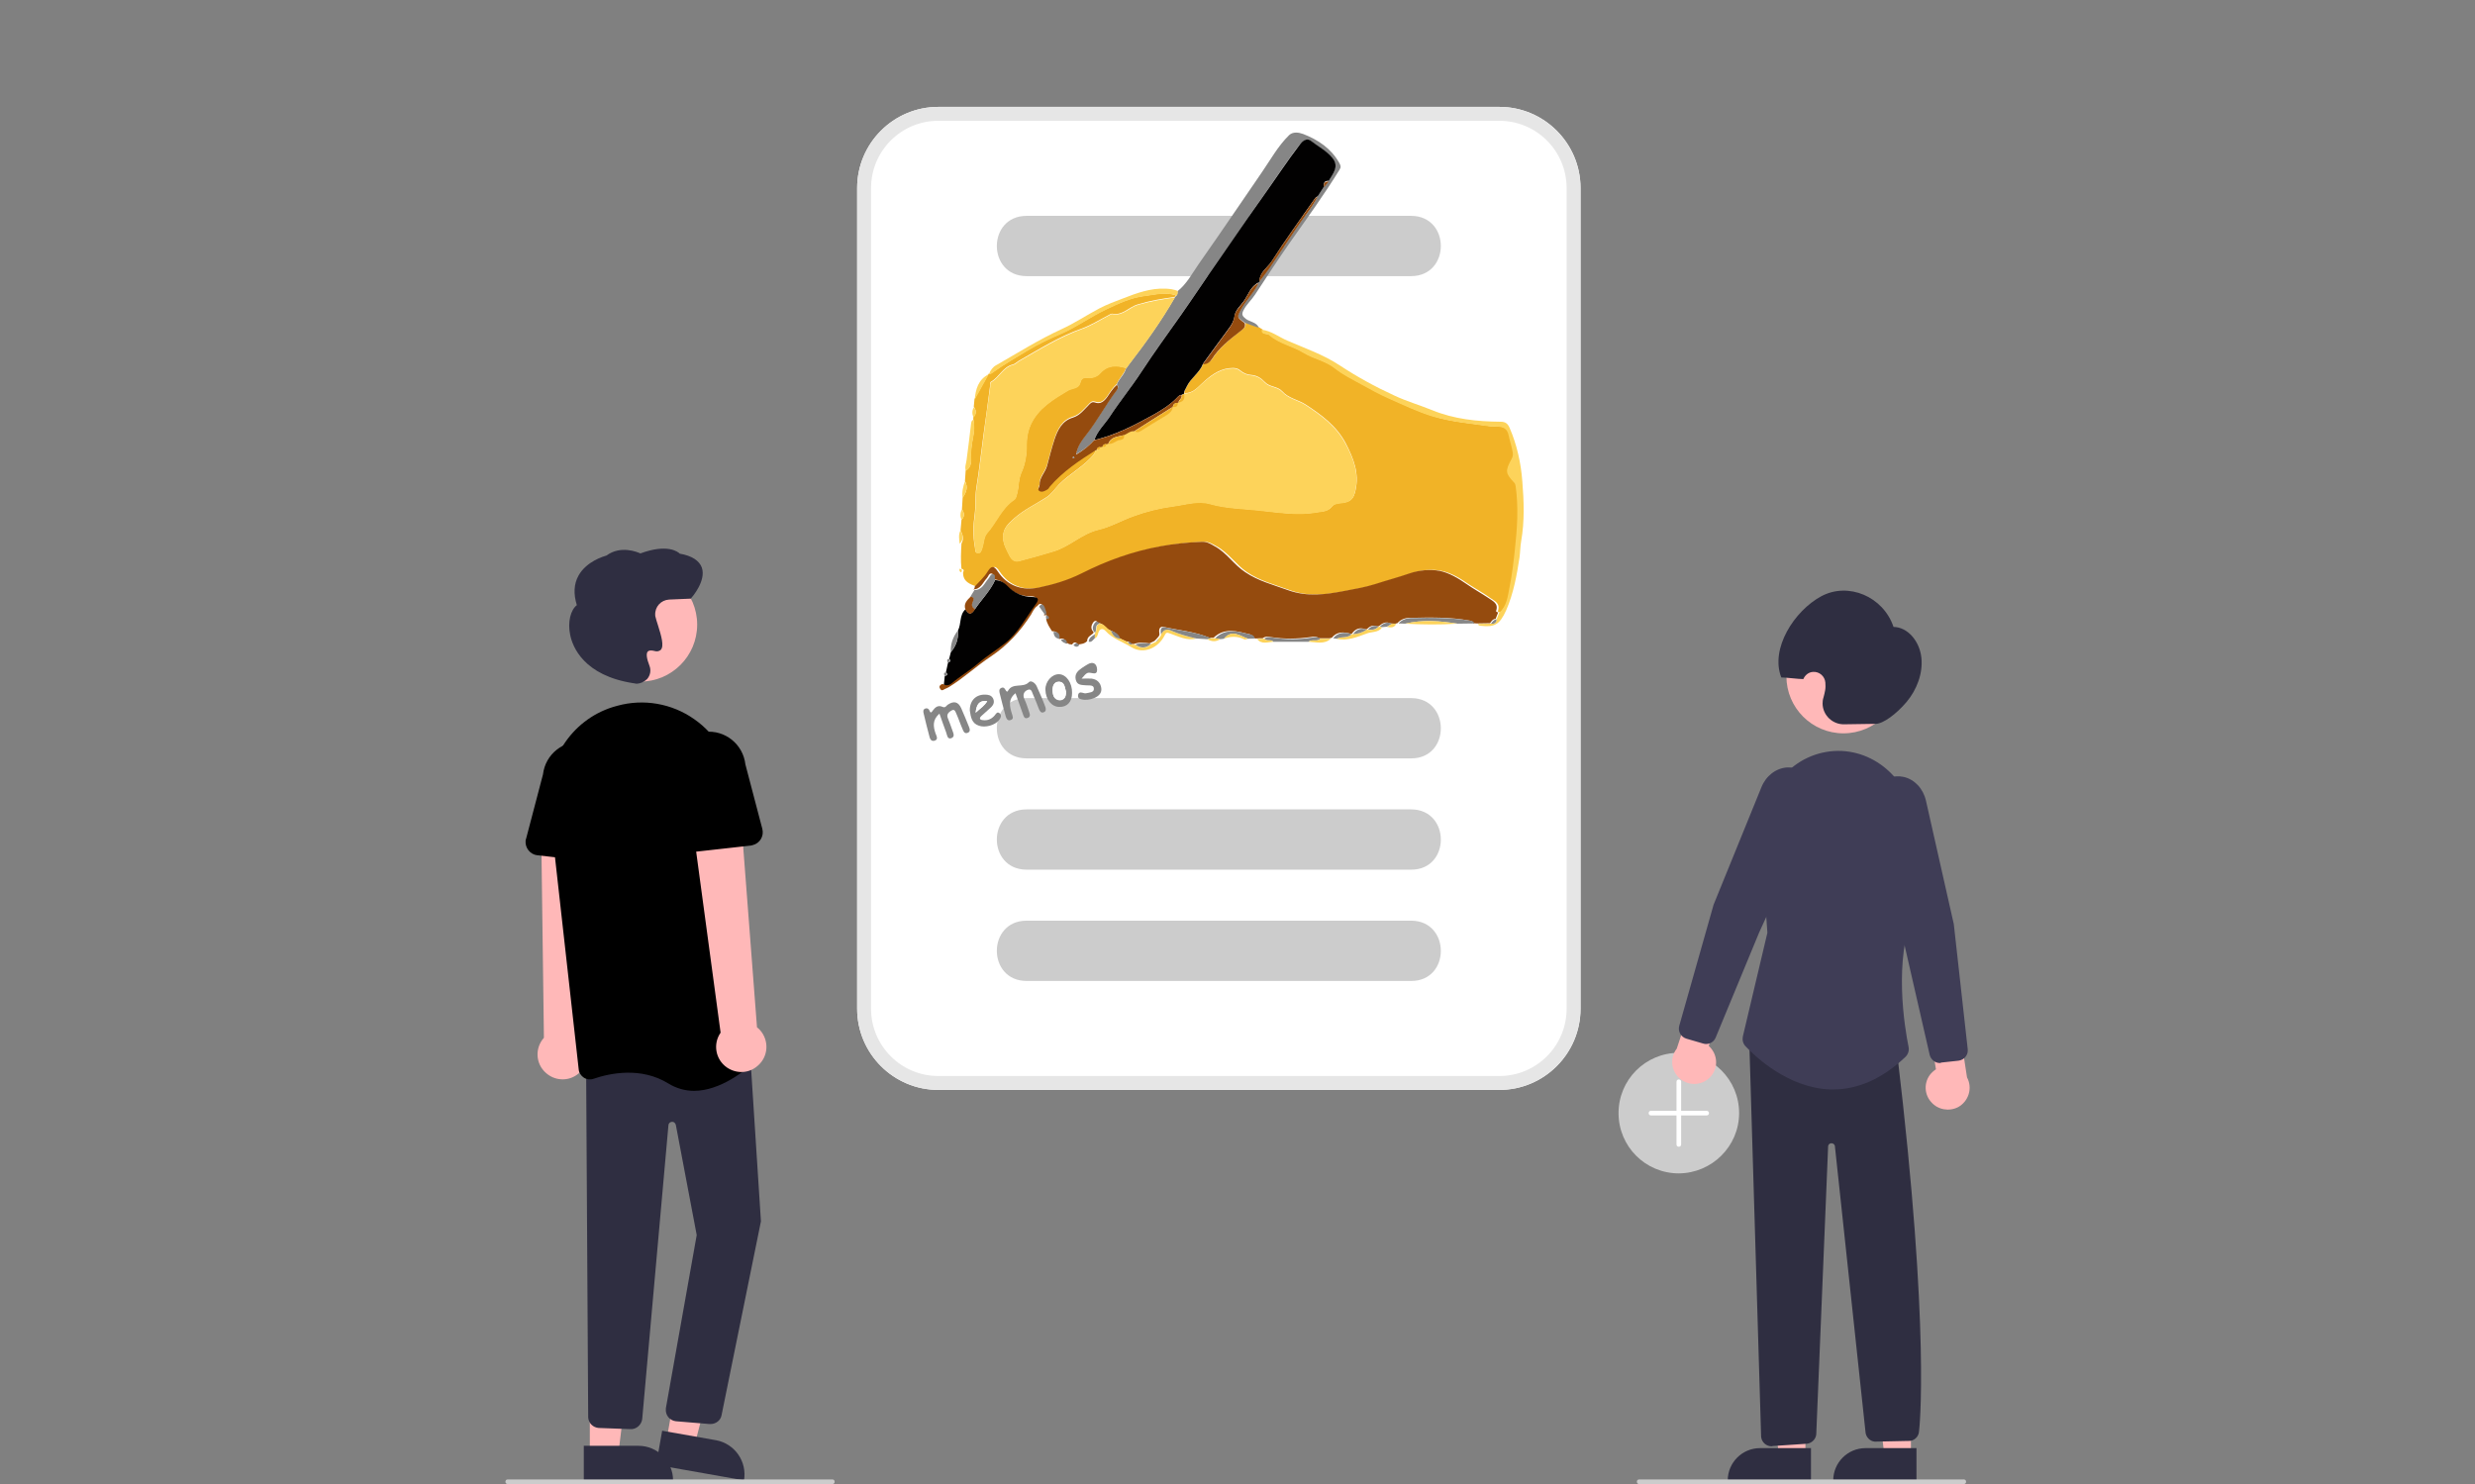 <?xml version="1.0" encoding="utf-8"?>
<!-- Generator: Adobe Illustrator 27.0.0, SVG Export Plug-In . SVG Version: 6.00 Build 0)  -->
<svg version="1.1" id="图层_2" xmlns="http://www.w3.org/2000/svg" xmlns:xlink="http://www.w3.org/1999/xlink" x="0px" y="0px"
	 viewBox="0 0 1067.5 640.1" style="enable-background:new 0 0 1067.5 640.1;" xml:space="preserve">
<rect x="0" y="0" width="1067.5" height="640.1" fill="#808080" stroke="none"/>
<style type="text/css">
	.st0{fill:#CCCCCC;}
	.st1{fill:#FFFFFF;}
	.st2{fill:#FFB8B8;}
	.st3{fill:#2F2E41;}
	.st4{fill:#3F3D56;}
	.st5{fill:#E6E6E6;}
	.st6{fill:#F1B327;}
	.st7{fill:#954B0E;}
	.st8{fill:#868686;}
	.st9{fill:#020101;}
	.st10{fill:#FDD35A;}
	.st11{fill:#FEFEFE;}
</style>
<g>
	<path class="st0" d="M724.1,506.1c-14.4,0-26-11.6-26-26s11.6-26,26-26s26,11.6,26,26C750.1,494.4,738.4,506,724.1,506.1z"/>
	<path class="st1" d="M736.1,479.1h-11v-12.5c0-0.6-0.4-1-1-1s-1,0.4-1,1v12.5h-11c-0.6,0-1,0.4-1,1s0.4,1,1,1h11v12.5
		c0,0.6,0.4,1,1,1s1-0.4,1-1v-12.5h11c0.6,0,1-0.4,1-1S736.6,479.1,736.1,479.1z"/>
	<polygon class="st2" points="824.2,627.9 812.8,627.9 807.4,583.8 824.2,583.8 	"/>
	<path class="st3" d="M804.6,624.6h22l0,0v13.9l0,0h-35.9l0,0l0,0C790.7,630.8,797,624.6,804.6,624.6
		C804.6,624.6,804.6,624.6,804.6,624.6z"/>
	<polygon class="st2" points="778.7,627.9 767.3,627.9 761.9,583.8 778.7,583.8 	"/>
	<path class="st3" d="M759.1,624.6h22l0,0v13.9l0,0h-35.9l0,0l0,0C745.2,630.8,751.5,624.6,759.1,624.6
		C759.1,624.6,759.1,624.6,759.1,624.6z"/>
	<path class="st2" d="M833,475.4c-3.5-3.8-3.2-9.8,0.7-13.2c0.4-0.4,0.9-0.7,1.3-1l-3.5-21.1l12.3-5.3l4.6,29.9
		c2.5,4.6,0.7,10.3-3.8,12.8C840.7,479.5,835.9,478.7,833,475.4z"/>
	<path class="st2" d="M736.6,465.5c4.1-3.2,4.8-9.1,1.5-13.2c-0.3-0.4-0.7-0.8-1.1-1.2l7-20.3l-11.3-7.2l-9.5,28.7
		c-3.2,4.1-2.4,10,1.7,13.2C728.4,468.2,733.2,468.2,736.6,465.5z"/>
	<circle class="st2" cx="795.1" cy="291.7" r="24.6"/>
	<path class="st4" d="M735.8,450.3c-0.4,0-0.8-0.1-1.2-0.2l-7.2-2.1c-2.4-0.7-3.8-3.2-3.1-5.6l14.8-52.2l20.6-50.6
		c2-5,6.3-8.3,11.2-8.6c4.5-0.2,8.7,2.2,10.8,6.3l0,0c2.2,4.3,2.4,9.4,0.4,13.8l-23.4,51.2L740,447.5
		C739.3,449.2,737.7,450.3,735.8,450.3z"/>
	<path class="st3" d="M809,312.2l-13.6,0.2c-5,0.1-9.2-3.9-9.3-8.9c0-0.9,0.1-1.8,0.4-2.7c0.3-1,0.5-2,0.7-3
		c0.2-1.1,0.2-2.2,0.1-3.4c-0.2-2.7-2.6-4.8-5.3-4.6c-1.9,0.1-3.5,1.4-4.2,3.1l0,0c-2.3,0-7.2-0.7-9.5-0.7
		c-4.9-12.5,5.7-28.8,17.2-35c11.7-6.3,26.8,0.1,31.2,13.2c6.2,0.1,11.2,6.2,12,13.1s-2,14.1-6.4,19.3S812.2,312.2,809,312.2z"/>
	<path class="st3" d="M764.1,623.8c-2.3,0-4.2-1.7-4.5-4l-5.1-170.2l63.8,4.5l0,0.4c14.4,120.7,9.5,162.4,9.4,162.8
		c-0.1,2.5-2.3,4.4-4.7,4.2c-0.1,0-0.2,0-0.3,0l-14.1,0.3c-2.2-0.2-3.9-2.1-4-4.3l-13.2-123.3c-0.2-0.7-0.8-1.1-1.5-1.1
		c-0.7,0-1.3,0.5-1.4,1.2l-5.1,123.7c0.1,2.4-1.7,4.4-4,4.7l-14.9,1C764.4,623.8,764.3,623.8,764.1,623.8z"/>
	<path class="st4" d="M790.6,469.9c-0.4,0-0.8,0-1.1,0c-18.3-0.6-32.7-14.4-36.7-18.7c-1-1.1-1.4-2.6-1.1-4.1l10.6-44.8l-2.8-38.9
		c-0.9-10.9,2.9-21.7,10.5-29.6c6.3-6.7,15.2-10.3,24.4-9.9c17.9,0.9,31.9,16.8,32.1,36.3c0.2,30.2-0.7,32.3-1,33
		c-8.9,20.8-4,50-2.3,58.4c0.3,1.5-0.2,3.1-1.3,4.2C812,465.2,801.5,469.9,790.6,469.9z"/>
	<path class="st4" d="M836.7,458.5c-2.1,0-3.9-1.5-4.4-3.5l-10.9-47.6l-14.6-54.4c-1.3-4.7-0.3-9.7,2.6-13.5
		c2.7-3.6,7.2-5.4,11.7-4.4c4.7,1.1,8.4,5,9.6,10.3l12,53.2l6,53.9c0.3,2.5-1.5,4.7-4,5l-7.4,0.8C837,458.5,836.8,458.5,836.7,458.5
		z"/>
	<path class="st2" d="M248.8,463.6c4.9-3.4,6.1-10,2.8-14.9c-0.4-0.5-0.8-1-1.2-1.5l4.2-93l-21.2,2.4l1.2,91
		c-4,4.5-3.6,11.3,0.9,15.2C239.2,466.1,244.7,466.5,248.8,463.6L248.8,463.6z"/>
	<polygon class="st2" points="287.5,621.1 299.6,623.2 311.5,577.6 295.7,574.5 	"/>
	<path class="st3" d="M320.9,638.5l-37.9-6.7l0,0l2.6-14.7l0,0l23.3,4.1C316.9,622.7,322.3,630.4,320.9,638.5L320.9,638.5
		L320.9,638.5z"/>
	<polygon class="st2" points="254.4,627.1 266.7,627.1 272.5,579.8 254.4,579.8 	"/>
	<path class="st3" d="M290.3,638.5l-38.5,0l0,0l0-14.9l0,0l23.6,0C283.6,623.6,290.3,630.3,290.3,638.5L290.3,638.5L290.3,638.5
		L290.3,638.5z"/>
	<path class="st3" d="M306.5,614.2c-0.2,0-0.4,0-0.6,0l-14.4-1.2c-2.7-0.3-4.6-2.7-4.3-5.4c0-0.1,0-0.2,0-0.2l13.3-74.7l-9-47.5
		c-0.2-0.9-1-1.5-1.9-1.3c-0.7,0.1-1.3,0.7-1.3,1.5l-11.3,126.6c-0.3,2.6-2.6,4.6-5.2,4.4l-13.6-0.5c-2.5-0.2-4.4-2.2-4.5-4.6
		l-0.9-151.8l70.5-8.8l4.9,76l0,0.1l-17,83.7C310.8,612.6,308.8,614.2,306.5,614.2z"/>
	<circle class="st2" cx="276.1" cy="269.4" r="24.6"/>
	<path d="M299.3,470.5c-3.8,0-7.6-1.1-10.9-3.1c-11.9-7.4-25.4-4.5-32.4-2.1c-1.4,0.5-3,0.3-4.2-0.5c-1.2-0.8-2.1-2.1-2.2-3.6
		l-12.7-113.6c-2.1-19,9.3-36.9,27.3-42.6l0,0c0.7-0.2,1.4-0.4,2.1-0.6c11.3-3.1,23.4-1,33,5.7c9.8,6.8,16.1,17.5,17.2,29.4L327,454
		c0.1,1.5-0.4,3-1.5,4C321.7,461.5,310.8,470.5,299.3,470.5z"/>
	<path d="M260.5,372.1l-28.7-3.2c-3.1-0.3-5.4-3.2-5.1-6.3c0-0.3,0.1-0.6,0.2-0.8l7.3-27.8c1-8.7,8.9-15,17.6-13.9
		c8.7,1,14.9,8.8,14,17.5l1.1,28.7c0.1,3.2-2.3,5.8-5.5,5.9C261.1,372.1,260.8,372.1,260.5,372.1L260.5,372.1z"/>
	<path class="st2" d="M326.9,459.6c4.5-3.9,4.9-10.7,1-15.2c-0.4-0.5-0.9-0.9-1.4-1.3l-7.1-92.8l-20.8,4.7l12.2,90.4
		c-3.4,4.9-2.2,11.6,2.7,15C317.7,463.3,323.2,463,326.9,459.6z"/>
	<path d="M290.7,366.3c-1.2-1.1-1.9-2.7-1.8-4.4l1.1-28.7c-1-8.7,5.3-16.6,14-17.5c8.7-1,16.5,5.3,17.5,14l7.3,27.8
		c0.8,3.1-1,6.2-4.1,7c-0.3,0.1-0.5,0.1-0.8,0.2l-28.7,3.2C293.5,367.9,291.9,367.4,290.7,366.3z"/>
	<path class="st3" d="M274.7,294.9c-0.4,0-0.9-0.1-1.3-0.2l-0.1,0c-21.6-3.3-26.4-15.8-27.4-21c-1.1-5.4,0.2-10.6,2.9-12.7
		c-1.5-4.8-1.3-9.1,0.7-12.7c3.5-6.3,11.1-8.4,12.1-8.7c6.1-4.5,13.3-1.5,14.6-0.9c11.7-4.3,16.2-0.7,17,0.1c5.2,0.9,8.4,3,9.5,6
		c2,5.7-4.3,12.9-4.6,13.2l-0.1,0.2l-9.4,0.4c-3.5,0.2-6.2,3.1-6,6.7c0,0.2,0,0.4,0.1,0.7l0,0c0.3,1.1,0.6,2.3,1,3.4
		c1.6,5,2.8,9.3,1.3,10.9c-0.7,0.6-1.7,0.8-2.6,0.5c-1.5-0.4-2.5-0.3-3,0.2c-0.8,0.9-0.5,3,0.7,6.1c0.8,2,0.4,4.2-1,5.8
		C277.8,294.1,276.3,294.8,274.7,294.9z"/>
	<path class="st0" d="M359,640.1H219c-0.6,0-1-0.4-1-1s0.4-1,1-1h140c0.6,0,1,0.4,1,1S359.6,640.1,359,640.1z"/>
	<path class="st0" d="M847,640.1H707c-0.6,0-1-0.4-1-1s0.4-1,1-1h140c0.6,0,1,0.4,1,1S847.6,640.1,847,640.1z"/>
	<path class="st1" d="M646.7,470.1h-242c-19.3,0-35-15.7-35-35v-354c0-19.3,15.7-35,35-35h242c19.3,0,35,15.7,35,35v354
		C681.7,454.4,666,470.1,646.7,470.1z"/>
	<path class="st0" d="M608.7,327.1h-166c-17-0.1-17-25.9,0-26l166,0C625.7,301.2,625.7,327.1,608.7,327.1z"/>
	<path class="st0" d="M608.7,119.1h-166c-17-0.1-17-25.9,0-26l166,0C625.7,93.2,625.7,119,608.7,119.1z"/>
	<path class="st0" d="M608.7,375.1h-166c-17-0.1-17-25.9,0-26l166,0C625.7,349.2,625.7,375.1,608.7,375.1z"/>
	<path class="st0" d="M608.7,423.1h-166c-17-0.1-17-25.9,0-26l166,0C625.7,397.2,625.7,423.1,608.7,423.1z"/>
	<path class="st5" d="M646.7,470.1h-242c-19.3,0-35-15.7-35-35v-354c0-19.3,15.7-35,35-35h242c19.3,0,35,15.7,35,35v354
		C681.7,454.4,666,470.1,646.7,470.1z M404.7,52.1c-16,0-29,13-29,29v354c0,16,13,29,29,29h242c16,0,29-13,29-29v-354
		c0-16-13-29-29-29H404.7z"/>
</g>
<path class="st6" d="M414.3,228.7c0.1-1.5,0.3-3,0.4-4.5c1.4-1.4,1.3-2.9,0.2-4.5c0.1-1.7,0.2-3.4,0.3-5.1c1.6-2.2,2.4-4.5,1-7.1
	c0.1-1.5,0.2-3,0.3-4.5c2-1.2,2.4-3.1,2.3-5.2c-0.2-3.2,0.3-6.3,0.9-9.4c0.5-2.5,0.6-5,0.1-7.5c0-0.3,0-0.6,0-1
	c1.4-1.4,1.3-2.9,0.2-4.5c0.1-1.1,0.2-2.1,0.3-3.2c2-3.7,4.1-7.3,6.1-11c0,0,0,0,0,0c0.7,0.1,1.2-0.2,1.7-0.6
	c4.8-3.4,9.9-6.3,14.9-9.4c4.6-2.8,9.7-5.2,14.8-7.4c6.6-2.9,12.5-7.2,19-10.3c5.5-2.6,11-5.2,16.9-5.9c4.4-0.5,9-1.9,13.5-0.2
	c-0.2,0.2-0.4,0.5-0.6,0.7c-5.4,0.7-10.7,1.6-15.9,3.2c-3.8,1.1-6.5,4.9-10.9,4c-0.6-0.1-1.4,0.5-2,0.8c-3.7,1.9-7.1,4.1-11.2,5.6
	c-9.7,3.4-18.4,8.9-27.3,14c-0.8,0.5-1.6,1.3-2.4,1.5c-4.3,1-5.9,5.4-9.4,7.4c-0.7,0.4-0.4,1.4-0.5,2.1c-0.9,7.2-1.9,14.3-2.9,21.5
	c-1,7.4-1.8,14.8-3,22.2c-0.6,3.8-0.2,7.7-0.7,11.4c-0.7,4.8-0.8,9.5,0.1,14.3c0.2,0.9-0.1,2.2,1.1,2.4c1.4,0.2,1.7-1.2,2-2.1
	c0.7-2.2,0.7-5,2.1-6.5c4-4.6,6.2-10.7,11.5-14.3c1-0.7,1.1-1.6,1.4-2.6c0.9-3.1,0.5-6.3,2-9.5c1.6-3.5,2.2-7.8,2.2-11.8
	c-0.1-3.2,0.6-6.2,1.8-8.8c3.2-6.9,9.6-10.7,15.9-14.5c1.8-1.1,4.6-0.7,5.4-3.4c0.5-1.9,1.3-2.3,3.4-2.1c1.7,0.2,3.9-0.5,5.2-2
	c3.2-3.6,7.1-3.5,11.2-2.2c-0.8,2.6-3,4.4-4,6.9c-1.7,1.5-2.9,3.4-4.1,5.2c-1.3,1.9-2.9,3.3-5.3,2.4c-1.5-0.5-2.1,0.5-2.9,1.3
	c-2,2-3.7,4.3-6.6,5.2c-4.7,1.4-6.6,5.3-8,9.5c-1.2,3.8-2.2,7.6-3.2,11.4c-0.8,2.8-3.3,5-3.2,8.1c0,0.9-1.3,2.2,0.1,2.8
	c1.1,0.5,2.3-0.3,3.3-0.8c0.4-0.3,0.7-0.8,1-1.2c5.6-6.5,12.6-11.2,19.7-15.7c0,0.7-0.1,1.3-0.6,2c-4.2,5.3-10.4,8.3-15.1,13.1
	c-1.8,1.9-3.2,4.1-5.5,5.6c-4.6,3-9.6,5.3-13.8,9c-2.5,2.3-5,4.3-4.8,8.4c0.1,3,1.5,5.1,2.7,7.6c1,2,2.3,2.9,4.3,2.4
	c5-1.3,10-2.7,14.9-4.2c6.9-2.1,12.1-7.6,19.2-9.3c5.3-1.2,10-4,15-5.8c5.7-2.1,11.4-3.5,17.4-4.3c5.3-0.7,10.6-2.5,15.8-1
	c6.7,1.9,13.5,2,20.3,2.7c8.5,0.9,17,2.4,25.7,0.9c2.4-0.4,4.8-0.3,6.5-2.5c1-1.2,2.5-1.4,4.1-1.5c4-0.4,5.2-1.8,6-5.2
	c1.8-7.6-0.8-14-4.2-20.6c-4-7.5-10.5-12.2-17.2-16.6c-3.2-2.1-7.5-2.7-10.1-5.7c-2.1-2.3-5.5-1.8-7.5-4c-1.7-1.8-3.5-2.9-6-3.1
	c-1.7-0.1-3.3-0.8-4.6-1.9c-0.9-0.8-2-1.1-3.2-1.1c-5,0-8.8,2.6-12.3,5.7c-2.6,2.2-4.7,5.4-8.7,5.1c0-1.1,0.7-1.9,1.2-2.9
	c1.7-3.7,5.6-5.9,7-9.8c1.8,0.1,3.1-0.8,4-2.2c3.2-4.9,7.7-8.4,12.1-11.9c1.2-0.9,2.5-1.7,2.1-3.6c2,0.7,4,1.4,6.1,2.2
	c0.4,0.3,0.9,0.6,1.3,0.8c-0.4,2.6,2.1,1.5,3.1,2.3c4.3,3.8,10.1,4.8,15,7.8c4.3,2.6,9.4,3.4,13.5,6.7c3.3,2.7,7.3,4.6,11.1,6.7
	c3.9,2.1,7.8,4.3,11.8,6.1c6.4,2.8,12.7,5.9,19.4,7.9c7.9,2.4,16.3,3,24.4,4.2c2.9,0.4,7.2-1,8.2,3.9c0.5,2.3,1.2,4.6,1.7,7
	c0.2,1,0.2,2.1-0.4,3.1c-2.9,5.3-2.8,6.2,1.1,10.3c0.4,0.4,0.5,0.9,0.6,1.4c1.3,9.1,0.7,18.2-0.3,27.3c-0.6,5.5-1.2,10.9-2.3,16.3
	c-0.8,3.9-1.1,8.2-4.5,11c-0.4,0-1.1-0.2-0.9-0.6c1.1-3.4-1.4-4.2-3.5-5.7c-2.9-2.1-6.1-3.8-9.1-5.8c-3.6-2.5-7.7-5-11.9-5.8
	c-4.1-0.8-8.7-0.4-12.8,1.1c-4.9,1.7-9.9,3-14.8,4.6c-4.1,1.3-8.6,2.1-12.9,2.9c-8.4,1.6-16.4,2.8-24.9-0.3
	c-6.2-2.3-12.7-3.9-18.3-7.7c-4.8-3.2-8-8.4-13.2-11.2c-1.8-1-3.3-2-5.5-1.9c-12,0.4-23.7,2.6-35,6.4c-5.9,2-11.6,4.5-17.1,7.3
	c-5.8,2.9-12,4.7-18.2,6c-7.1,1.5-13.6-0.6-17.8-7c-1.8-2.8-2.9-2.1-4.3,0.1c-1.6,2.4-3.7,4.3-5.6,6.5c-2.9-1.1-5.9-2.1-5.8-6.1
	c0.5-0.9,0.3-1.4-0.7-1.6c-0.4-3.6-0.2-7.2,0-10.9C415.8,232.6,415.3,230.7,414.3,228.7z"/>
<path class="st7" d="M420.4,253c1.9-2.1,4.1-4,5.6-6.5c1.4-2.2,2.5-2.9,4.3-0.1c4.2,6.4,10.7,8.5,17.8,7c6.2-1.3,12.4-3.1,18.2-6
	c5.6-2.8,11.2-5.3,17.1-7.3c11.3-3.9,23-6,35-6.4c2.2-0.1,3.8,0.9,5.5,1.9c5.2,2.8,8.3,8,13.2,11.2c5.6,3.8,12,5.4,18.3,7.7
	c8.5,3.1,16.5,1.9,24.9,0.3c4.3-0.8,8.8-1.6,12.9-2.9c4.9-1.6,9.9-2.9,14.8-4.6c4.1-1.4,8.8-1.8,12.8-1.1c4.2,0.8,8.3,3.3,11.9,5.8
	c3,2.1,6.1,3.8,9.1,5.8c2.1,1.5,4.6,2.4,3.5,5.7c-0.1,0.4,0.5,0.6,0.9,0.6c-0.4,0.9-0.7,1.8-1.1,2.8c-1.2,0.1-1.8,1-2.4,1.9
	c-1.9,0-3.8,0.1-5.7,0.1c-0.5,0-1.1-0.1-1.6-0.1c-0.1-0.8-0.7-0.9-1.4-1.1c-8.6-1.6-17.3-1.4-26-1.2c-2,0-3.9,0.7-5.3,2.3
	c-0.3,0.1-0.6,0.1-1,0.2c-0.6,0-1.3-0.1-1.9-0.1c-2-1-3.6-0.1-5.1,1.2c-0.2,0-0.4,0-0.7,0.1c-1.8-0.8-3.2-0.1-4.5,1.2
	c-0.2,0-0.4,0-0.6,0c-2.4-0.9-4.3-0.2-5.8,1.9c-0.2,0-0.4,0-0.7,0c-3-0.8-5.8-0.9-8,1.8c-0.3,0.1-0.7,0.1-1,0.2c-1.5,0-3,0-4.5,0
	c-1.1-0.9-2.5-0.7-3.7-0.5c-5.7,0.8-11.3,0.9-17,0c-1.2-0.2-2.5-0.4-3.6,0.5c-1,0-2.1,0-3.1,0.1c-0.3-0.1-0.6-0.2-1-0.2
	c-0.1-0.8-0.6-1.4-1.4-1.6c-5.4-1.3-10.9-3.1-15.7,1.5c-0.6,0-1.1,0-1.7,0c-6.3-2.7-13.2-3.2-19.8-4.7c-2-0.4-2.1,1.5-1.8,3.1
	c0,1-0.8,1.4-1.3,2.1c-0.3,0.3-0.6,0.6-0.9,0.9c-0.7,0.3-1.4,0.7-2.1,1c-2.3-0.3-4.5-0.6-6.8,0.3c-0.5,0-0.9-0.1-1.4-0.1
	c-0.4-0.8-0.9-1.2-1.8-1c-1.1-0.5-2.2-1-3.3-1.6c-0.7-1.9-2.3-2.8-4.1-3.4c-1.8-0.7-2.5-3-4.8-3c-0.6-1.1-1.4-1.2-2.1-0.2
	c-0.9,1.3-1.2,2.8,0.2,4.1c-0.1,0.2-0.1,0.4-0.2,0.6c-1.1,0.9-2.6,1.5-2.6,3.3c-1.1,1.2-2.6,1.3-4,1.5c-0.8-1.2-1.7-1.2-2.5,0
	c-0.5-0.1-0.9-0.1-1.4-0.2c-0.2-0.4-0.4-0.5-0.8-0.2c-0.2-0.1-0.5-0.2-0.7-0.3c0-1.9-1.1-2.1-2.6-1.7c-0.2-0.1-0.4-0.2-0.5-0.3
	c0.1-1.9-0.4-3.2-2.6-3c-1.1-1.7-2.3-3.4-2.6-5.5c0.6-0.2,0.8-0.5,0.5-1.1c-0.3-0.5-0.7-0.6-1.2-0.2c-0.1-0.1-0.2-0.2-0.2-0.3
	c0.8-1.2,0-2.4-0.4-3.5c-0.3-1.1-1.3-2-2.4-0.4c-1.4,0.9-2,2.4-2.8,3.8c-4.6,7.2-10.2,13.3-17.4,18.1c-6.2,4.1-11.7,9.3-18.1,13.2
	c-0.5,0.3-1.1,0.5-1.7,0.8c-0.7,0.4-1.3,0.9-1.9,0c-0.8-1.1-0.2-1.7,0.8-2.2c1.2,0.5,2.3,0.4,3.3-0.5c3.7-3.2,7.9-5.5,11.5-8.7
	c3.6-3.1,7.7-5.6,11.4-8.5c5.9-4.6,9.2-11.3,13.5-17.1c1.7-2.4,0.7-3-1.6-3c-4.3,0-7.9-1.7-10.7-4.8c-1.5-1.6-3.1-2.4-5.3-2.5
	c-0.4-0.8,0.4-2.2-0.7-2.5c-1.2-0.3-1.5,1.2-2.1,1.9c-1.8,1.9-2.7,5-6,4.9C420.4,254,420.4,253.5,420.4,253z"/>
<path class="st8" d="M481.7,165.8c1-2.5,3.3-4.3,4-6.9c0.4-0.6,0.9-1.2,1.3-1.8c7.1-9.2,13.9-18.7,19.7-28.8
	c0.2-0.2,0.4-0.5,0.6-0.7c0.7-0.5,0.5-1.3,0.6-2c3.9-3.1,6.2-7.5,8.9-11.4c5.8-8.3,11.5-16.5,17.2-24.9c3.4-5,6.8-10,10.2-14.9
	c3.8-5.5,7-11.4,11.8-16.1c1.7-1.6,4.2-1.2,6.1-0.5c6.4,2.5,12,6.2,15.5,12.4c0.7,1.2,0.9,1.9,0.1,3.1c-6.6,10.7-14,20.9-21.2,31.1
	c-5.2,7.4-10.2,15.1-15.2,22.7c-1.5,2.3-3.6,4.1-4.9,6.6c-1,1.9-0.6,2.6,0.9,3.8c1.8,1.4,4.7,1.4,5.7,3.9c-2-0.7-4.1-1.4-6.1-2.2
	c-3.7-2.7-3.5-2.6-1.4-6.3c2.1-3.9,5.5-6.9,7.3-11c0.1-0.2,0.3-0.4,0.4-0.5c2-2.7,4-5.4,5.9-8.1c3.4-4.9,6.7-9.7,9.9-14.7
	c3.1-4.6,6.8-8.8,9.3-13.9c0.9-1.4,1.8-2.8,2.7-4.2c0.7-0.8,1.3-1.6,2-2.4c1.8-3.2,4.7-6.2,1.5-10c-2.5-3-6.1-4.9-9.1-7.2
	c-1.5-1.2-3.1-0.6-4.6,1.2c-5.8,7.3-10.8,15.2-16.2,22.8c-6.5,9.1-12.7,18.4-19.2,27.6c-5.4,7.7-10.6,15.6-16,23.3
	c-5.8,8.2-11.7,16.3-17.2,24.7c-4.3,6.6-9.4,12.8-13.7,19.4c-2.2,3.3-5.3,6.1-6.6,10c-2.1,2.3-4.5,4.3-7.8,6
	c0.7-3.7,2.6-6.2,4.4-8.5c4.8-6.2,8.5-13.1,13.2-19.3C482.4,167.3,482.4,166.5,481.7,165.8z"/>
<path class="st9" d="M429.2,250.2c2.1,0.1,3.8,0.9,5.3,2.5c2.9,3.1,6.5,4.7,10.7,4.8c2.3,0,3.3,0.7,1.6,3
	c-4.3,5.9-7.6,12.5-13.5,17.1c-3.7,2.9-7.8,5.4-11.4,8.5c-3.7,3.2-7.9,5.6-11.5,8.7c-1,0.8-2.1,1-3.3,0.5c0.1-1.3,0.3-2.5,0.4-3.8
	c1.4-0.2,1.3-0.8,0.5-1.6c0.3-1.4,0.6-2.7,0.9-4.1c1-0.3,1.3-0.8,0.5-1.7c0.2-0.9,0.5-1.9,0.7-2.8c2.3-2.7,3.3-5.8,3.1-9.4
	c1.5-2.9,0.5-6.6,3.2-9.1c1.6,2.4,2.4,2.4,4.2-0.2C423.4,258.5,427.1,254.8,429.2,250.2z"/>
<path class="st10" d="M645.5,267.1c0.4-0.9,0.7-1.8,1.1-2.8c3.4-2.9,3.7-7.2,4.5-11.1c1.1-5.4,1.7-10.8,2.3-16.3
	c1-9.1,1.6-18.2,0.3-27.3c-0.1-0.5-0.2-1-0.6-1.4c-3.8-4.1-4-5-1.1-10.3c0.6-1,0.6-2.1,0.4-3.1c-0.4-2.3-1.2-4.6-1.7-7
	c-1-4.9-5.3-3.5-8.2-3.9c-8.2-1.2-16.5-1.9-24.4-4.2c-6.7-2-13-5.1-19.4-7.9c-4-1.8-7.9-3.9-11.8-6.1c-3.8-2.1-7.7-4-11.1-6.7
	c-4.1-3.3-9.2-4.1-13.5-6.7c-4.8-3-10.6-3.9-15-7.8c-1-0.9-3.4,0.2-3.1-2.3c4.1,0.5,7.3,3.1,11,4.7c7.6,3.3,15.5,6,22.5,10.6
	c7.6,5,15.4,9.3,23.7,13.1c5.3,2.5,10.9,4.1,16.3,6.3c9.5,3.9,19.4,4.9,29.6,5c2,0,3,0.8,3.8,2.6c3.2,7.4,4.9,15.2,5.5,23.1
	c0.7,8.6,1,17.3-0.5,25.8c-0.4,2.3-0.4,4.7-0.7,7c-1.2,7.8-2.6,15.6-5.8,22.9c-2.8,6.2-5.1,7.3-11,6.6c-0.5-0.1-1.1-0.1-1-0.8
	c1.9,0,3.8-0.1,5.7-0.1C644.6,269.2,645.4,268.6,645.5,267.1z"/>
<path class="st10" d="M508,125.5c-0.1,0.7,0.1,1.5-0.6,2c-4.5-1.7-9.1-0.3-13.5,0.2c-6,0.7-11.5,3.3-16.9,5.9
	c-6.6,3.1-12.4,7.4-19,10.3c-5.1,2.2-10.1,4.6-14.8,7.4c-5,3-10.1,5.9-14.9,9.4c-0.5,0.4-1,0.7-1.7,0.6c0.6-1.6,1.6-3,3.1-3.8
	c9.3-5.3,18.3-11,28.1-15.5c5.7-2.6,10.9-6.1,16.4-9c3.3-1.7,6.7-3,10.2-4.3c5.9-2.3,11.9-4.5,18.4-4.2
	C504.6,124.6,506.3,124.8,508,125.5z"/>
<path class="st8" d="M405.2,307.8c-3.1,2.7-2.7,5.5-1.7,8.5c0.4,1.1,1.4,2.7-0.5,3.2c-1.7,0.4-2-1.3-2.3-2.5
	c-0.8-3.1-1.6-6.1-2.3-9.2c-0.2-0.8-0.4-1.8,0.7-2.2c0.8-0.3,1.5,0.1,1.8,0.9c0.5,1.4,1,0.6,1.4,0c1.1-1.5,2.3-2.5,4.3-1.6
	c1.1,0.5,1.5-0.4,2.1-0.9c2.7-1.8,4.6-1.4,5.9,1.5c1.2,2.6,2.2,5.3,3.3,7.9c0.4,1,0.8,2.2-0.6,2.7c-1.4,0.5-1.8-0.8-2.2-1.8
	c-0.9-2-1.6-4.2-2.5-6.2c-0.4-0.8-0.7-2.5-2.1-1.7c-1.1,0.6-2.4,1.6-1.7,3.3c0.7,1.7,1.3,3.4,1.9,5.1c0.4,1.3,1.4,2.9-0.4,3.6
	c-1.7,0.6-1.8-1.4-2.2-2.5C407.1,313.4,406.3,310.8,405.2,307.8z"/>
<path class="st8" d="M438,299c-3.3,2.6-2.5,5.7-1.6,8.7c0.3,1.1,1.1,2.4-0.6,2.9c-1.3,0.4-1.8-0.8-2.1-1.9c-0.9-3.2-1.7-6.4-2.5-9.6
	c-0.2-0.8-0.4-1.8,0.5-2.3c1-0.6,1.6,0,2,0.8c0.3,0.5,0.7,1.1,1.1,0.3c2-3.6,6.5-1,9-3.7c0.9-0.9,2.7,0.4,3.3,1.7
	c1.3,2.9,2.6,5.8,3.7,8.8c0.3,0.8,0.6,2-0.6,2.5c-1.2,0.5-1.7-0.5-2.1-1.4c-0.8-2-1.5-4-2.4-5.9c-0.5-1-0.7-3-2.3-2.4
	c-1.7,0.6-2.5,2.1-1.5,4.2c0.8,1.7,1.4,3.6,2,5.4c0.4,1.1,0.6,2.2-0.8,2.6c-1.2,0.4-1.6-0.7-1.9-1.7
	C440.2,305.1,439.1,302.1,438,299z"/>
<path class="st8" d="M418.3,306.5c-0.1-4.2,2.5-6.9,6.4-6.9c1.5,0,2.8,0.2,3.6,1.6c0.8,1.6,0.2,2.9-1,4c-1.3,1.2-2.7,2.4-4,3.6
	c-1.1,1-0.7,1.7,0.6,1.8c2.1,0.3,3.8-0.5,5.1-2c0.6-0.7,1.1-1.9,2.2-0.9c1,0.9,0.4,2-0.3,2.9c-1.7,2.2-6,3.4-8.7,2.4
	C419.1,312,418.7,309.2,418.3,306.5z M420.8,307.4c2.1-1.9,3.9-3,5-5C422.5,302,421.2,303.6,420.8,307.4z"/>
<path class="st8" d="M466.5,292.7c1.9,0,3.1-0.1,4.3,0c2.4,0.3,3.9,1.8,4.2,4.1c0.3,2.2-1.2,3.5-3.1,4.3c-1.8,0.7-3.7,1-5.6,0.5
	c-1-0.2-1.5-0.8-1.3-1.8c0.2-1.1,0.9-1.3,1.9-1c0.5,0.2,1.1,0.3,1.6,0.2c1.3-0.3,3.3-0.3,3.3-1.8c0.1-1.9-1.9-1.5-3.2-1.6
	c-1.9-0.2-4,0.1-4.6-2.4c-0.6-2.4,0.8-3.8,2.5-5c0.9-0.6,1.8-1.2,2.7-1.7c2.2-1.3,3.9-0.3,4,2.3c0,1.2-0.4,1.8-1.7,1.6
	C468.9,289.9,468.9,289.9,466.5,292.7z"/>
<path class="st10" d="M499.5,275.7c0.5-0.7,1.3-1.2,1.3-2.1c0.8-1.8,2.2-2.5,4.1-1.7c3.6,1.6,7.3,2.6,11.1,3.5
	c-4.1,1.1-7.6-0.9-11.2-2.1c-1.4-0.5-1.8-0.7-2.5,0.8c-2.6,5.2-8.9,8.4-14.4,5c-3.7-2.3-8-3.6-11.1-7c-1.1-1.2-2.5-1.1-3.1,0.9
	c-0.3,0.9-0.4,1.9-1.5,2.3c0-0.6,0-1.2,0-1.8c0.1-0.2,0.1-0.4,0.2-0.6c1-1.1-0.2-3.3,1.9-3.9c2.2,0,3,2.3,4.8,3
	c0.9,1.7,1.9,3.4,4.1,3.4c1.1,0.5,2.2,1,3.3,1.6c0.3,0.9,1,1.1,1.8,1c0.5,0,0.9,0.1,1.4,0.1c2.3,1.8,4.6,1.6,6.8-0.3
	c0.7-0.3,1.4-0.7,2.1-1C499.2,276.6,499.4,276.3,499.5,275.7z"/>
<path class="st8" d="M462.4,298.9c0,3.8-2.1,6.1-5.5,6c-3.3,0-5.9-3.2-6-7.4c-0.1-3.5,2.8-6.8,5.9-6.7
	C459.9,290.9,462.5,294.5,462.4,298.9z M459.8,298.3c-0.6-1.6-0.4-4.2-3.1-4.2c-2.2,0-2.8,2-2.7,4c0.1,2.1,0.9,4,3.2,4
	C459.1,302,459.9,300.4,459.8,298.3z"/>
<path class="st8" d="M429.2,250.2c-2.1,4.7-5.8,8.3-8.7,12.5c-1.4-0.7-1.7-1.7-1-3.1c0.5-1,0.7-2-1-2.2c0.6-1,1.2-1.9,1.8-2.9
	c3.4,0,4.3-3,6-4.9c0.7-0.7,0.9-2.2,2.1-1.9C429.6,247.9,428.8,249.3,429.2,250.2z"/>
<path class="st8" d="M603.2,268.9c1.4-1.6,3.3-2.2,5.3-2.3c8.7-0.2,17.4-0.3,26,1.2c0.7,0.1,1.2,0.3,1.4,1.1c-2.4,0-4.9,0.1-7.3,0.1
	c-7.5-1.2-15-1.8-22.5,0C605.1,269,604.1,268.9,603.2,268.9z"/>
<path class="st8" d="M516,275.4c-3.8-0.9-7.5-1.9-11.1-3.5c-1.8-0.8-3.2-0.1-4.1,1.7c-0.4-1.6-0.3-3.5,1.8-3
	c6.6,1.5,13.5,2,19.8,4.7c-0.5,0.1-1.1,0.3-1.6,0.4C519.1,275.6,517.6,275.5,516,275.4z"/>
<path class="st10" d="M606,269c7.5-1.8,15-1.2,22.5,0C621,269.5,613.5,269.4,606,269z"/>
<path class="st10" d="M419.9,181c0.5,2.5,0.4,5-0.1,7.5c-0.6,3.1-1.1,6.2-0.9,9.4c0.1,2.1-0.3,4-2.3,5.2c-0.6-1.6,0.1-3.1,0.3-4.7
	c0.7-5.1,1.3-10.2,1.9-15.3C418.9,182.3,418.9,181.4,419.9,181z"/>
<path class="st8" d="M545.3,275.5c1.1-0.9,2.4-0.7,3.6-0.5c5.7,0.9,11.3,0.9,17,0c1.2-0.2,2.5-0.4,3.6,0.5c-1.4,1.5-3.7,0-5.1,1.3
	c-5.1,0-10.2,0-15.2,0C548.1,275.6,546.3,276.8,545.3,275.5z"/>
<path class="st10" d="M589.4,271.6c0.2,0,0.4,0,0.6,0c1.7,0.3,3.2,0,4.5-1.2c0.2,0,0.4,0,0.7-0.1c0.3,0.1,0.6,0.2,0.9,0.3
	c-1.5,2.3-4.4,1.8-6.5,2.6c-4.1,1.5-8.5,3.4-13.1,2.3c2-1.1,4.7-0.1,6.5-2c0.2,0,0.4,0,0.7,0C585.8,273.4,587.7,272.7,589.4,271.6z"
	/>
<path class="st8" d="M524.1,275.3c4.8-4.7,10.3-2.8,15.7-1.5c0.8,0.2,1.3,0.8,1.4,1.6c-1,0-1.9,0.1-2.9,0.1c-3.5-1.2-6.9-4.2-10.4,0
	c-0.6,0.1-1.1,0.1-1.6,0.2C525.5,275.5,524.8,275.4,524.1,275.3z"/>
<path class="st7" d="M418.6,257.4c1.7,0.1,1.5,1.1,1,2.2c-0.7,1.4-0.4,2.4,1,3.1c-1.7,2.6-2.6,2.6-4.2,0.2
	C415.5,260.4,417.1,258.9,418.6,257.4z"/>
<path class="st10" d="M527.9,275.5c3.4-4.3,6.9-1.2,10.4,0c-0.5,0.1-1.1,0.4-1.5,0.3C533.9,274.4,530.9,274.3,527.9,275.5z"/>
<path class="st10" d="M426.5,161.4c-2,3.7-4.1,7.3-6.1,11C420.8,167.9,421.9,163.7,426.5,161.4z"/>
<path class="st10" d="M564.4,276.8c1.5-1.3,3.7,0.2,5.1-1.3c1.5,0,3,0,4.5,0C571.1,278.1,567.7,276.9,564.4,276.8z"/>
<path class="st8" d="M583,273.5c-1.8,1.9-4.5,0.9-6.5,2c-0.5-0.1-1-0.1-1.5-0.2C577.2,272.6,580,272.6,583,273.5z"/>
<path class="st8" d="M413.2,271.9c0.3,3.5-0.8,6.7-3.1,9.4C409.9,277.8,411,274.7,413.2,271.9z"/>
<path class="st10" d="M545.3,275.5c1,1.3,2.8,0.1,3.9,1.3c-2.4,0.1-5.1,1.3-7-1.2C543.2,275.5,544.2,275.5,545.3,275.5z"/>
<path class="st10" d="M416.2,207.6c1.4,2.6,0.6,4.9-1,7.1C414.8,212.2,415.4,209.8,416.2,207.6z"/>
<path class="st10" d="M524.1,275.3c0.7,0.1,1.5,0.2,2.2,0.4c-1.9,1.2-3.7,1.1-5.6,0c0.5-0.1,1.1-0.3,1.6-0.4
	C522.9,275.3,523.5,275.3,524.1,275.3z"/>
<path class="st10" d="M414.3,228.7c1,2,1.5,4-0.4,5.8C413.7,232.5,413.3,230.6,414.3,228.7z"/>
<path class="st8" d="M448.2,261.6c1.1-1.6,2-0.7,2.4,0.4c0.3,1.1,1.1,2.3,0.4,3.5C450,264.2,449.1,262.9,448.2,261.6z"/>
<path class="st10" d="M600.3,269c0.6,0,1.3,0.1,1.9,0.1c-0.9,1.8-2.4,1.6-4,1.3C598.9,269.9,599.6,269.5,600.3,269z"/>
<path class="st8" d="M600.3,269c-0.7,0.4-1.4,0.9-2.1,1.3c-0.7,0.1-1.4,0.1-2.1,0.2c-0.3-0.1-0.6-0.2-0.9-0.3
	C596.6,268.9,598.3,268,600.3,269z"/>
<path class="st10" d="M414.9,219.7c1.1,1.5,1.2,3.1-0.2,4.5C414.1,222.7,414.1,221.2,414.9,219.7z"/>
<path class="st10" d="M420.1,175.6c1,1.6,1.2,3.1-0.2,4.5C419.2,178.5,419.2,177,420.1,175.6z"/>
<path class="st8" d="M454.4,272.5c2.2-0.1,2.8,1.1,2.6,3C455.2,275.4,454.5,274.2,454.4,272.5z"/>
<path class="st8" d="M472.2,273.5c0,0.6,0,1.2,0,1.8c-0.8,0.6-1.2,1.8-2.6,1.5C469.6,275,471.1,274.4,472.2,273.5z"/>
<path class="st8" d="M457.6,275.9c1.5-0.4,2.6-0.2,2.6,1.7C459.1,277.4,458.1,277,457.6,275.9z"/>
<path class="st8" d="M463,278.3c0.9-1.1,1.7-1.2,2.5,0C464.7,279.2,463.9,279.1,463,278.3z"/>
<path class="st8" d="M451.1,265.8c0.5-0.4,0.9-0.3,1.2,0.2c0.3,0.5,0.1,0.9-0.5,1.1C451.2,266.9,451.1,266.4,451.1,265.8z"/>
<path class="st10" d="M413.9,245.3c1,0.2,1.2,0.7,0.7,1.6C413.9,246.6,413.6,246.1,413.9,245.3z"/>
<path class="st8" d="M408,289.9c0.8,0.8,0.8,1.4-0.5,1.6C407,290.8,407,290.2,408,289.9z"/>
<path class="st8" d="M409.3,284.1c0.8,0.8,0.5,1.4-0.5,1.7C408.4,285.1,408.3,284.4,409.3,284.1z"/>
<path class="st8" d="M460.9,277.9c0.4-0.3,0.6-0.2,0.8,0.2C461.4,278,461.1,277.9,460.9,277.9z"/>
<path class="st10" d="M510.7,169.7c4.1,0.2,6.1-2.9,8.7-5.1c3.6-3,7.3-5.7,12.3-5.7c1.2,0,2.3,0.3,3.2,1.1c1.3,1.1,3,1.8,4.6,1.9
	c2.5,0.2,4.4,1.3,6,3.1c2,2.2,5.4,1.7,7.5,4c2.7,3,6.9,3.6,10.1,5.7c6.7,4.4,13.2,9.1,17.2,16.6c3.5,6.5,6,13,4.2,20.6
	c-0.8,3.5-2.1,4.8-6,5.2c-1.5,0.2-3.1,0.3-4.1,1.5c-1.7,2.2-4.1,2.1-6.5,2.5c-8.6,1.5-17.2-0.1-25.7-0.9c-6.7-0.7-13.6-0.8-20.3-2.7
	c-5.2-1.5-10.5,0.3-15.8,1c-6,0.8-11.7,2.2-17.4,4.3c-5.1,1.8-9.8,4.6-15,5.8c-7.1,1.7-12.3,7.2-19.2,9.3c-4.9,1.5-9.9,2.9-14.9,4.2
	c-2,0.5-3.3-0.4-4.3-2.4c-1.2-2.4-2.5-4.6-2.7-7.6c-0.2-4.1,2.3-6.1,4.8-8.4c4.1-3.7,9.2-6.1,13.8-9c2.3-1.5,3.7-3.8,5.5-5.6
	c4.7-4.8,10.8-7.8,15.1-13.1c0.5-0.7,0.6-1.3,0.6-2c0.1-0.1,0.3-0.1,0.4-0.1c1,0.3,1.5-0.1,1.5-1.2c0.3-0.1,0.7-0.1,1-0.2
	c1,0.3,1.5,0,1.6-1.1c0.3-0.1,0.6-0.1,0.9-0.2c2,0.4,3.2-1.5,5-1.6c1.4-0.1,1.9-0.8,1.7-2.1c1.5-0.5,2.7-1.9,4.5-1.7
	c1,0.8,1.9,0.5,2.9-0.1c3.2-2,6.4-4,9.6-5.9c1.8-1.1,3.7-2,4.1-4.4l0,0c1.4,0.3,2.1-0.3,2.1-1.7c0.1-0.1,0.3-0.2,0.4-0.2
	c2.3-0.3,2.7-1.8,2.3-3.7L510.7,169.7z"/>
<path class="st9" d="M510.7,169.7c0,0,0,0.1,0,0.1c-0.3,0.2-0.7,0.3-1,0.5c-1.1,0-1.7,0.9-2.3,1.5c-3,3-6.7,5.3-10.3,7.3
	c-8,4.4-16.1,8.6-25.1,10.7c1.3-3.9,4.4-6.7,6.6-10c4.3-6.6,9.4-12.8,13.7-19.4c5.5-8.4,11.4-16.5,17.2-24.7
	c5.4-7.7,10.6-15.6,16-23.3c6.4-9.2,12.7-18.5,19.2-27.6c5.4-7.6,10.5-15.4,16.2-22.8c1.4-1.8,3.1-2.4,4.6-1.2
	c3.1,2.4,6.6,4.2,9.1,7.2c3.2,3.8,0.3,6.9-1.5,10c-1.8-0.1-2.3,0.8-2,2.4c-0.9,1.4-1.8,2.8-2.7,4.2c-0.4,0.3-0.9,0.5-1.2,0.9
	c-6.3,9-12.9,18-18.8,27.3c-1.8,2.7-5.2,4.6-5.1,8.5c-0.1,0.2-0.3,0.4-0.4,0.5c-3.6,1.7-4.5,5.5-6.6,8.3c-1.4,1.9-3.4,3.6-3.8,6.1
	c-0.3,2.2-1.3,3.9-2.6,5.6c-3.7,4.9-7.3,10-11,15c-1.4,3.9-5.2,6.1-7,9.8C511.4,167.8,510.6,168.6,510.7,169.7z"/>
<path class="st10" d="M506.8,128.3c-5.8,10.1-12.6,19.6-19.7,28.8c-0.4,0.6-0.9,1.2-1.3,1.8c-4.1-1.3-8-1.4-11.2,2.2
	c-1.3,1.5-3.5,2.2-5.2,2c-2.1-0.2-2.9,0.2-3.4,2.1c-0.7,2.7-3.5,2.3-5.4,3.4c-6.3,3.8-12.6,7.5-15.9,14.5c-1.2,2.6-1.8,5.6-1.8,8.8
	c0.1,3.9-0.6,8.2-2.2,11.8c-1.5,3.2-1.1,6.4-2,9.5c-0.3,1.1-0.4,2-1.4,2.6c-5.2,3.6-7.4,9.7-11.5,14.3c-1.4,1.6-1.3,4.4-2.1,6.5
	c-0.3,0.9-0.6,2.3-2,2.1c-1.2-0.2-1-1.4-1.1-2.4c-0.9-4.7-0.8-9.5-0.1-14.3c0.5-3.8,0.1-7.6,0.7-11.4c1.2-7.4,2-14.8,3-22.2
	c0.9-7.2,1.9-14.3,2.9-21.5c0.1-0.7-0.2-1.7,0.5-2.1c3.5-2,5.1-6.4,9.4-7.4c0.9-0.2,1.6-1,2.4-1.5c8.9-5.1,17.6-10.5,27.3-14
	c4-1.4,7.5-3.7,11.2-5.6c0.7-0.3,1.4-1,2-0.8c4.4,0.9,7.2-2.9,10.9-4C496.1,130,501.4,129,506.8,128.3z"/>
<path class="st7" d="M471.9,189.9c9-2.1,17.1-6.3,25.1-10.7c3.6-2,7.3-4.3,10.3-7.3c0.7-0.7,1.2-1.5,2.3-1.5c0.5,1.4-1.2,2-1.3,3.2
	c-0.2,0-0.3,0.1-0.4,0.2c-1.2,0-1.9,0.6-2.1,1.7c0,0,0,0,0,0c-5.5,3.5-11.1,7-16.6,10.5c-1.8-0.2-3,1.2-4.5,1.7
	c-2.5,0.7-5.5,0.6-6.7,3.7c-0.3,0.1-0.6,0.1-0.9,0.2c-0.8-0.1-1.3,0.3-1.6,1.1c-0.3,0.1-0.7,0.1-1,0.2c-0.8,0-1.3,0.4-1.5,1.2
	c-0.1,0-0.3,0-0.4,0.1c-7.2,4.5-14.2,9.2-19.8,15.7c-0.3,0.4-0.6,1-1,1.2c-1,0.6-2.2,1.3-3.3,0.8c-1.4-0.6-0.1-1.9-0.1-2.8
	c-0.1-3.1,2.4-5.3,3.2-8.1c1-3.8,2-7.7,3.2-11.4c1.4-4.2,3.3-8.1,8-9.5c2.9-0.9,4.6-3.2,6.6-5.2c0.8-0.8,1.4-1.8,2.9-1.3
	c2.4,0.9,4-0.6,5.3-2.4c1.2-1.8,2.4-3.7,4.1-5.2c0.7,0.7,0.6,1.5,0,2.3c-4.7,6.2-8.4,13.2-13.2,19.3c-1.8,2.3-3.7,4.8-4.4,8.5
	C467.4,194.2,469.8,192.2,471.9,189.9z M463.4,197.5c-0.1-0.2-0.1-0.5-0.2-0.5c-0.1-0.1-0.5,0.1-0.5,0.2c-0.1,0.1,0.1,0.5,0.2,0.5
	C463,197.7,463.3,197.6,463.4,197.5z"/>
<path class="st7" d="M518.8,157.1c3.7-5,7.3-10,11-15c1.3-1.7,2.3-3.4,2.6-5.6c0.4-2.5,2.4-4.2,3.8-6.1c2.1-2.8,3-6.6,6.6-8.3
	c-1.8,4.1-5.2,7.1-7.3,11c-2,3.7-2.2,3.6,1.4,6.3c0.5,1.9-0.9,2.6-2.1,3.6c-4.5,3.5-9,7-12.1,11.9
	C521.9,156.2,520.6,157.2,518.8,157.1z"/>
<path class="st8" d="M496.5,277.7c-2.2,1.9-4.4,2.1-6.8,0.3C492,277.1,494.2,277.4,496.5,277.7z"/>
<path class="st8" d="M589.4,271.6c-1.7,1.2-3.7,1.8-5.8,1.9C585.1,271.4,587,270.7,589.4,271.6z"/>
<path class="st8" d="M474.2,269c-2.2,0.5-1,2.8-1.9,3.9c-1.4-1.3-1.1-2.7-0.2-4.1C472.8,267.8,473.6,267.9,474.2,269z"/>
<path class="st8" d="M483.2,275.4c-2.3,0-3.3-1.6-4.1-3.4C480.9,272.6,482.5,273.4,483.2,275.4z"/>
<path class="st8" d="M594.5,270.3c-1.3,1.3-2.8,1.5-4.5,1.2C591.3,270.2,592.7,269.5,594.5,270.3z"/>
<path class="st8" d="M645.5,267.1c-0.1,1.5-0.9,2.1-2.4,1.9C643.7,268.1,644.4,267.2,645.5,267.1z"/>
<path class="st8" d="M488.3,277.9c-0.9,0.2-1.5-0.1-1.8-1C487.4,276.7,487.9,277.2,488.3,277.9z"/>
<path class="st8" d="M499.5,275.7c0,0.5-0.3,0.9-0.9,0.9C498.9,276.4,499.2,276.1,499.5,275.7z"/>
<path class="st7" d="M543.2,121.5c-0.1-3.9,3.3-5.7,5.1-8.5c6-9.3,12.5-18.2,18.8-27.3c0.3-0.4,0.8-0.6,1.2-0.9
	c-2.5,5-6.2,9.2-9.3,13.9c-3.2,4.9-6.6,9.8-9.9,14.7C547.3,116.2,545.2,118.8,543.2,121.5z"/>
<path class="st7" d="M571.1,80.7c-0.3-1.6,0.2-2.5,2-2.4C572.4,79.1,571.7,79.9,571.1,80.7z"/>
<path class="st11" d="M420.8,307.4c0.4-3.8,1.7-5.4,5-5C424.7,304.4,422.9,305.4,420.8,307.4z"/>
<path class="st11" d="M459.8,298.3c0,2.1-0.7,3.7-2.6,3.7c-2.3,0-3.1-1.9-3.2-4c-0.1-2,0.5-4,2.7-4
	C459.4,294.1,459.2,296.8,459.8,298.3z"/>
<path class="st6" d="M489.3,186c5.5-3.5,11.1-7,16.6-10.5c-0.4,2.4-2.3,3.3-4.1,4.4c-3.2,1.9-6.4,3.9-9.6,5.9
	C491.2,186.4,490.3,186.8,489.3,186z"/>
<path class="st6" d="M478.1,191.4c1.2-3.1,4.2-3,6.7-3.7c0.2,1.3-0.3,1.9-1.7,2.1C481.3,189.9,480.1,191.8,478.1,191.4z"/>
<path class="st6" d="M508.4,173.6c0.1-1.2,1.7-1.8,1.3-3.2c0.3-0.2,0.7-0.3,1-0.5C511.1,171.8,510.6,173.3,508.4,173.6z"/>
<path class="st6" d="M505.9,175.5c0.2-1.2,0.8-1.8,2.1-1.7C508,175.2,507.3,175.8,505.9,175.5z"/>
<path class="st6" d="M473,193.9c0.2-0.7,0.7-1.2,1.5-1.2C474.5,193.8,474,194.2,473,193.9z"/>
<path class="st6" d="M475.5,192.6c0.3-0.7,0.8-1.2,1.6-1.1C477.1,192.6,476.5,192.9,475.5,192.6z"/>
<path class="st8" d="M463.4,197.5c-0.2,0.1-0.4,0.2-0.5,0.2c-0.1-0.1-0.3-0.4-0.2-0.5c0.1-0.1,0.4-0.3,0.5-0.2
	C463.3,197,463.4,197.3,463.4,197.5z"/>
</svg>
